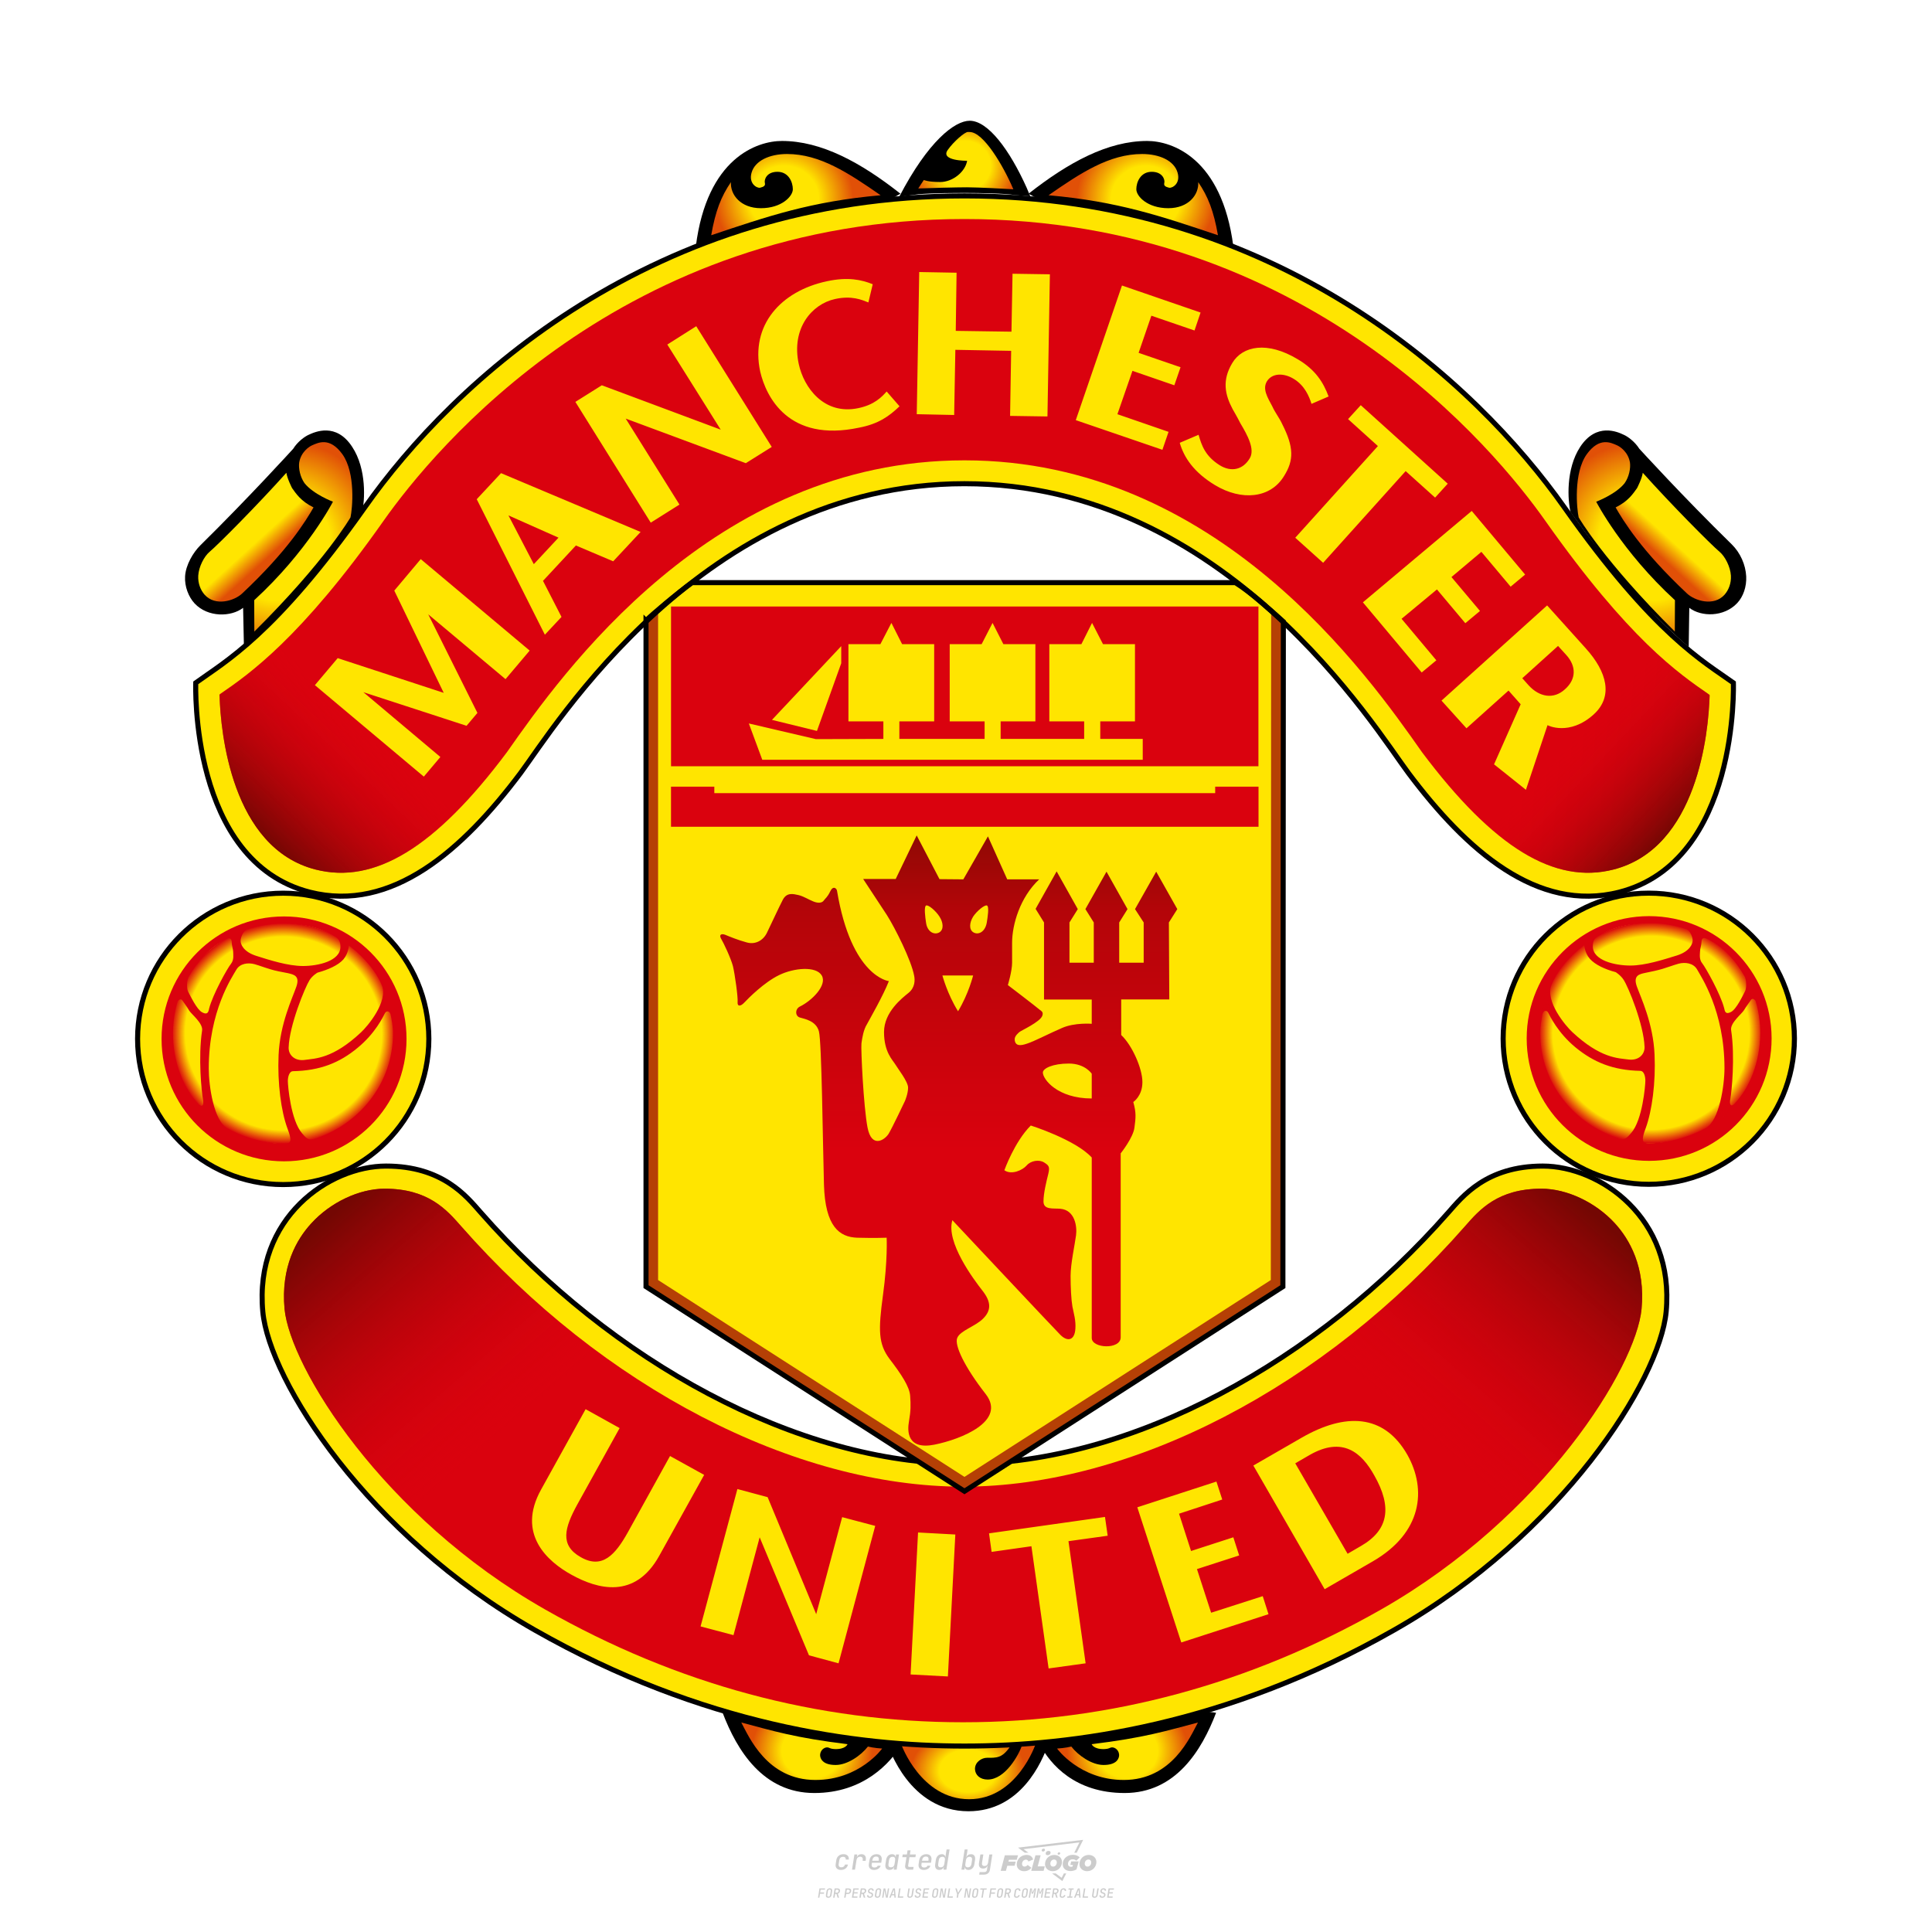 <?xml version="1.0" encoding="UTF-8"?>
<svg data-name="图层_1" xmlns="http://www.w3.org/2000/svg" xmlns:xlink="http://www.w3.org/1999/xlink" version="1.1" viewBox="0 0 800 800">
  <!-- Created by @FCLOGO 2024-12-16 GMT+8 17:12:03 . https://fclogo.top/ -->
<!-- FOR PERSONAL USE ONLY NOT FOR COMMERCIAL USE -->
  <defs>
    <radialGradient id="_未命名的渐变_15" data-name="未命名的渐变 15" cx="776.238" cy="-465.83" fx="776.238" fy="-465.83" r="27.791" gradientTransform="translate(-258.98 438.86) scale(.85 -.632)" gradientUnits="userSpaceOnUse">
      <stop offset="0" stop-color="#ffe500"/>
      <stop offset=".5" stop-color="#ffe500"/>
      <stop offset="1" stop-color="#e15007"/>
    </radialGradient>
    <radialGradient id="_未命名的渐变_151" data-name="未命名的渐变 15" cx="702.782" cy="-330.661" fx="702.782" fy="-330.661" r="29.163" gradientTransform="translate(-266.017 470.422) scale(.857 -.77)" xlink:href="#_未命名的渐变_15"/>
    <clipPath id="clippath">
      <path d="M267.502,256.993v275.775l131.861,84.726,131.851-84.726.196-275.353c-4.224-3.724-12.994-11.887-19.863-16.159h-224.975c-5.694,3.998-17.1,13.621-19.07,15.738Z" style="fill: none;"/>
    </clipPath>
    <linearGradient id="_未命名的渐变_3" data-name="未命名的渐变 3" x1="723.811" y1="179.909" x2="723.811" y2="48.732" gradientTransform="translate(-330.946 524.992) scale(1 -1)" gradientUnits="userSpaceOnUse">
      <stop offset="0" stop-color="#8f0904"/>
      <stop offset=".25" stop-color="#b40509"/>
      <stop offset="1" stop-color="#da020e"/>
    </linearGradient>
    <radialGradient id="_未命名的渐变_152" data-name="未命名的渐变 15" cx="701.35" cy="425.991" fx="701.35" fy="425.991" r="35.072" gradientTransform="translate(-246.959 412.433) scale(.815 -.775)" xlink:href="#_未命名的渐变_15"/>
    <radialGradient id="_未命名的渐变_153" data-name="未命名的渐变 15" cx="318.758" cy="376.82" fx="318.758" fy="376.82" r="20.317" gradientTransform="translate(401.418 1195.015) rotate(-60.273) scale(2.194 -1.93)" xlink:href="#_未命名的渐变_15"/>
    <linearGradient id="_未命名的渐变_14" data-name="未命名的渐变 14" x1="430.862" y1="305.887" x2="441.698" y2="293.976" gradientTransform="translate(-330.946 524.992) scale(1 -1)" gradientUnits="userSpaceOnUse">
      <stop offset="0" stop-color="#ffe500"/>
      <stop offset=".5" stop-color="#ffe500"/>
      <stop offset="1" stop-color="#e15007"/>
    </linearGradient>
    <linearGradient id="_未命名的渐变_10" data-name="未命名的渐变 10" x1="493.774" y1="44.016" x2="568.622" y2="-41.89" gradientTransform="translate(-330.946 524.992) scale(1 -1)" gradientUnits="userSpaceOnUse">
      <stop offset="0" stop-color="#740703"/>
      <stop offset="1" stop-color="#da020e" stop-opacity="0"/>
    </linearGradient>
    <linearGradient id="_未命名的渐变_101" data-name="未命名的渐变 10" x1="-6.31" y1="44.016" x2="68.537" y2="-41.89" gradientTransform="translate(628.412 524.992) rotate(-180)" xlink:href="#_未命名的渐变_10"/>
    <linearGradient id="_未命名的渐变_102" data-name="未命名的渐变 10" x1="1025.782" y1="183.181" x2="985.275" y2="221.296" xlink:href="#_未命名的渐变_10"/>
    <linearGradient id="_未命名的渐变_103" data-name="未命名的渐变 10" x1="521.25" y1="179.115" x2="478.36" y2="224.376" gradientTransform="translate(628.946 524.992) rotate(-180)" xlink:href="#_未命名的渐变_10"/>
    <radialGradient id="_未命名的渐变_154" data-name="未命名的渐变 15" cx="86.485" cy="425.991" fx="86.485" fy="425.991" r="35.072" gradientTransform="translate(544.96 412.433) rotate(-180) scale(.815 .775)" xlink:href="#_未命名的渐变_15"/>
    <radialGradient id="_未命名的渐变_155" data-name="未命名的渐变 15" cx="708.374" cy="458.079" fx="708.374" fy="458.079" r="19.692" gradientTransform="translate(-376.958 548.698) scale(1.096 -1.048)" xlink:href="#_未命名的渐变_15"/>
    <radialGradient id="_未命名的渐变_156" data-name="未命名的渐变 15" cx="205.567" cy="602.162" fx="205.567" fy="602.162" r="20.317" gradientTransform="translate(-103.418 1195.015) rotate(-119.727) scale(2.194 1.93)" xlink:href="#_未命名的渐变_15"/>
    <linearGradient id="_未命名的渐变_141" data-name="未命名的渐变 14" x1="-69.961" y1="305.887" x2="-59.125" y2="293.976" gradientTransform="translate(628.946 524.992) rotate(-180)" xlink:href="#_未命名的渐变_14"/>
    <radialGradient id="_未命名的渐变_157" data-name="未命名的渐变 15" cx="115.423" cy="-330.661" fx="115.423" fy="-330.661" r="29.163" gradientTransform="translate(565.767 470.422) rotate(-180) scale(.857 .77)" xlink:href="#_未命名的渐变_15"/>
    <radialGradient id="_未命名的渐变_17" data-name="未命名的渐变 17" cx="444.831" cy="103.197" fx="444.831" fy="103.197" r="44.679" gradientTransform="translate(-345.642 533.574) scale(1.041 -1.024)" gradientUnits="userSpaceOnUse">
      <stop offset="0" stop-color="#da030e" stop-opacity="0"/>
      <stop offset=".875" stop-color="#da020e" stop-opacity="0"/>
      <stop offset="1" stop-color="#da020e"/>
    </radialGradient>
    <radialGradient id="_未命名的渐变_171" data-name="未命名的渐变 17" cx="760.478" cy="103.324" fx="760.478" fy="103.324" r="44.679" gradientTransform="translate(-107.985 533.48) scale(1.041 -1.024)" xlink:href="#_未命名的渐变_17"/>
  </defs>
  <path d="M348.219,774.301c-.786,0-1.375-.217-1.768-.652-.393-.435-.528-1.03-.406-1.786l.252-1.648c.122-.755.45-1.35.984-1.785.534-.435,1.194-.652,1.98-.652.755,0,1.329.199,1.722.595.393.397.551.938.475,1.625h-1.236c.03-.359-.055-.637-.257-.836-.202-.198-.498-.297-.887-.297-.42,0-.763.117-1.03.349-.267.233-.435.563-.503.99l-.263,1.659c-.069.435-.006.769.189,1.002.195.233.502.349.921.349.389,0,.715-.099.979-.297.263-.198.436-.48.521-.847h1.236c-.137.687-.467,1.231-.99,1.631-.523.401-1.162.6-1.917.6ZM352.797,774.187l.996-6.294h1.19l-.195,1.19c.336-.87.973-1.304,1.911-1.304.671,0,1.169.208,1.493.624.324.416.429.986.315,1.71l-.069.423h-1.27l.057-.32c.069-.45.011-.795-.171-1.036-.183-.24-.477-.361-.881-.361-.405,0-.74.122-1.007.366-.267.245-.435.588-.503,1.03l-.63,3.971h-1.236ZM361.906,774.301c-.77,0-1.346-.223-1.728-.669s-.515-1.036-.401-1.768l.252-1.648c.084-.488.257-.915.521-1.282s.601-.651,1.013-.852c.412-.202.873-.304,1.385-.304.77,0,1.349.224,1.734.669.385.446.517,1.036.395,1.768l-.172,1.121h-3.845l-.092.526c-.153.954.217,1.431,1.11,1.431.717,0,1.175-.248,1.373-.744h1.225c-.168.534-.503.96-1.007,1.276-.504.317-1.091.475-1.763.475ZM361.231,770.216l-.046.286,2.655-.012.046-.286c.069-.466.013-.822-.166-1.07-.179-.248-.486-.372-.921-.372-.443,0-.795.126-1.059.378-.263.252-.433.611-.509,1.076ZM368.326,774.301c-.633,0-1.103-.212-1.408-.635s-.397-1.001-.274-1.734l.274-1.774c.115-.733.393-1.312.836-1.74.442-.427.98-.641,1.613-.641.465,0,.83.119,1.093.354.263.236.391.557.383.962h.023l.172-1.202h1.236l-.996,6.294h-1.225l.195-1.201h-.023c-.122.412-.351.734-.687.967s-.74.349-1.213.349ZM368.932,773.226c.389,0,.715-.119.978-.355.263-.236.429-.572.498-1.007l.252-1.648c.069-.427.01-.761-.177-1.002-.187-.24-.475-.36-.864-.36-.397,0-.725.118-.984.354-.26.236-.423.572-.492,1.007l-.252,1.648c-.069.443-.013.78.166,1.013.179.233.471.349.876.349ZM376.348,774.187c-.572,0-.994-.157-1.264-.469-.271-.312-.361-.751-.269-1.316l.538-3.387h-1.739l.171-1.122h1.74l.275-1.716h1.236l-.275,1.716h2.472l-.183,1.122h-2.461l-.538,3.387c-.076.442.099.664.526.664h1.717l-.172,1.121h-1.774ZM382.504,774.301c-.77,0-1.346-.223-1.728-.669s-.515-1.036-.401-1.768l.252-1.648c.084-.488.257-.915.521-1.282s.601-.651,1.013-.852c.412-.202.873-.304,1.385-.304.77,0,1.349.224,1.734.669.385.446.517,1.036.395,1.768l-.172,1.121h-3.845l-.092.526c-.153.954.217,1.431,1.11,1.431.717,0,1.175-.248,1.373-.744h1.225c-.168.534-.503.96-1.007,1.276-.504.317-1.091.475-1.763.475ZM381.829,770.216l-.046.286,2.655-.012.046-.286c.069-.466.013-.822-.166-1.07-.179-.248-.486-.372-.921-.372-.443,0-.795.126-1.059.378-.263.252-.433.611-.509,1.076ZM388.924,774.301c-.633,0-1.101-.212-1.402-.635-.301-.423-.395-1.001-.28-1.734l.274-1.774c.115-.733.393-1.312.836-1.74.442-.427.98-.641,1.613-.641.465,0,.83.119,1.093.354.263.236.391.557.383.962h.023l.206-1.465.298-1.796h1.236l-1.327,8.354h-1.225l.195-1.201h-.023c-.122.412-.351.734-.687.967s-.74.349-1.213.349ZM389.531,773.226c.389,0,.715-.119.978-.355.263-.236.429-.572.498-1.007l.252-1.648c.076-.427.019-.761-.172-1.002-.191-.24-.48-.36-.87-.36-.397,0-.725.118-.984.354-.26.236-.423.572-.492,1.007l-.252,1.648c-.076.443-.023.78.16,1.013s.477.349.881.349ZM401.017,774.301c-.473,0-.839-.116-1.099-.349-.26-.233-.385-.555-.378-.967h-.011l-.195,1.201h-1.224l1.327-8.354h1.236l-.286,1.796-.274,1.465h.046c.122-.412.353-.735.692-.967.34-.232.742-.349,1.208-.349.633,0,1.1.214,1.402.641.301.428.395,1.007.281,1.74l-.275,1.774c-.115.733-.395,1.31-.841,1.734-.446.423-.982.635-1.608.635ZM400.766,773.226c.397,0,.723-.116.979-.349.256-.233.422-.571.498-1.013l.252-1.648c.069-.435.011-.77-.171-1.007-.183-.236-.473-.354-.87-.354-.389,0-.715.12-.979.36s-.429.574-.498,1.002l-.252,1.648c-.069.435-.011.771.172,1.007.183.236.473.355.87.355ZM405.469,776.247l.172-1.064h1.934c.641,0,1.007-.302,1.099-.905l.103-.675.206-1.19h-.035c-.122.42-.347.744-.675.973-.328.229-.729.343-1.201.343-.626,0-1.093-.201-1.402-.601s-.41-.944-.303-1.631l.584-3.605h1.236l-.561,3.479c-.061.412,0,.732.183.961s.465.343.847.343c.389,0,.717-.122.984-.366.267-.244.431-.584.492-1.018l.538-3.399h1.236l-1.007,6.409c-.099.603-.37,1.078-.812,1.425-.443.347-1.0.521-1.671.521h-1.946ZM417.787,770.085h3.221l.537-1.855h-5.466l-1.708,6.442h2.147l.586-2.099h3.026l.439-1.708h-3.026l.244-.781ZM424.229,772.916c-.586,0-1.025-.39-1.025-1.123,0-.878.634-1.757,1.611-1.757.488,0,.878.244,1.025.781l1.952-.83c-.293-1.171-1.269-1.903-2.635-1.903-2.782,0-4.148,2.147-4.148,3.904s1.269,2.83,3.075,2.83c1.367,0,2.342-.586,2.977-1.415l-1.513-1.171c-.39.439-.83.683-1.318.683ZM430.915,768.231h-2.147l-1.757,6.442h5.124l.488-1.855h-2.928l1.22-4.587ZM439.748,771.013c0-1.659-1.318-2.928-3.221-2.928-2.196,0-3.807,1.806-3.807,3.807,0,1.659,1.318,2.928,3.221,2.928,2.196,0,3.807-1.806,3.807-3.807ZM434.917,771.696c0-.83.586-1.708,1.513-1.708.781,0,1.171.537,1.171,1.22,0,.83-.586,1.708-1.513,1.708-.781,0-1.171-.537-1.171-1.22ZM443.213,772.233h1.074l-.195.683c-.146.049-.342.098-.586.098-.683,0-1.269-.39-1.269-1.22,0-1.025.732-1.903,1.952-1.903.586,0,1.123.244,1.513.586l1.367-1.367c-.439-.537-1.513-1.074-2.733-1.074-2.587,0-4.295,1.757-4.295,3.855,0,2.05,1.611,2.879,3.221,2.879.927,0,1.855-.293,2.489-.683l.927-3.319h-3.123l-.342,1.464ZM450.777,768.084c-2.196,0-3.807,1.806-3.807,3.807,0,1.659,1.318,2.928,3.221,2.928,2.196,0,3.807-1.806,3.807-3.807,0-1.659-1.318-2.928-3.221-2.928ZM450.338,772.916c-.781,0-1.171-.537-1.171-1.22,0-.83.586-1.708,1.513-1.708.781,0,1.171.537,1.171,1.22,0,.83-.586,1.708-1.513,1.708ZM437.942,767.499c-.049.293.098.488.439.488s.537-.195.634-.488c.049-.244-.098-.488-.439-.488s-.586.244-.634.488ZM432.135,765.498c-.439,0-.732.244-.781.586s.098.586.537.586.732-.244.781-.586c.098-.342-.098-.586-.537-.586ZM433.013,767.303c-.098.537.146.878.83.878.634,0,1.074-.39,1.171-.878s-.146-.878-.83-.878c-.683,0-1.074.39-1.171.878ZM439.602,777.552l-2.44-1.806h-1.513l4.246,3.172,1.611-3.172h-.976l-.927,1.806ZM425.839,767.157l-2.001-1.464,23.132-2.782-2.147,4.246h1.025l2.684-5.319-26.988,3.221,2.782,2.099h1.513ZM338.719,785.785l.609-3.832h2.32l-.084.519h-1.764l-.184,1.145h1.627l-.084.525h-1.617l-.257,1.643h-.567ZM342.97,785.838c-.357,0-.623-.101-.798-.302-.175-.201-.234-.473-.178-.816l.268-1.701c.056-.343.203-.615.441-.816.238-.201.535-.302.892-.302s.623.1.798.299c.175.199.236.471.184.814l-.268,1.706c-.056.343-.204.615-.444.816-.24.201-.538.302-.895.302ZM343.049,785.334c.193,0,.348-.052.467-.158.119-.105.194-.257.226-.457l.268-1.701c.032-.199.005-.352-.079-.457-.084-.105-.222-.158-.415-.158s-.347.052-.465.158c-.117.105-.192.257-.223.457l-.268,1.701c-.032.2-.005.352.079.457s.22.158.409.158ZM344.996,785.785l.609-3.832h1.202c.238,0,.439.046.604.139.165.093.283.223.357.391s.091.366.052.593c-.038.259-.14.484-.304.675-.165.191-.366.321-.604.391l.535,1.643h-.619l-.478-1.575h-.541l-.247,1.575h-.567ZM345.888,783.707h.635c.189,0,.349-.056.48-.168.131-.112.211-.262.239-.451.032-.193,0-.345-.094-.459-.095-.114-.236-.171-.425-.171h-.635l-.2,1.249ZM349.545,785.785l.609-3.832h1.254c.371,0,.651.105.84.315.189.21.255.49.199.84-.038.234-.122.438-.249.611s-.29.307-.488.402c-.198.095-.419.142-.664.142h-.693l-.241,1.522h-.567ZM350.432,783.754h.693c.192,0,.357-.059.493-.176.136-.117.22-.274.252-.47s-.002-.352-.1-.47-.245-.176-.441-.176h-.688l-.21,1.291ZM352.747,785.785l.609-3.832h2.252l-.079.504h-1.695l-.173,1.087h1.512l-.079.499h-1.512l-.194,1.239h1.69l-.079.504h-2.252ZM355.843,785.785l.609-3.832h1.202c.238,0,.439.046.604.139.165.093.283.223.357.391s.091.366.052.593c-.038.259-.14.484-.304.675-.165.191-.366.321-.604.391l.535,1.643h-.619l-.478-1.575h-.541l-.247,1.575h-.567ZM356.736,783.707h.635c.189,0,.349-.056.48-.168.131-.112.211-.262.239-.451.032-.193,0-.345-.094-.459-.095-.114-.236-.171-.425-.171h-.635l-.2,1.249ZM360.132,785.838c-.385,0-.674-.095-.866-.286-.192-.191-.264-.451-.215-.779h.567c-.028.175.011.312.116.412.105.1.266.149.483.149.203,0,.37-.049.501-.147.131-.098.211-.233.239-.404.021-.15.001-.279-.06-.386-.061-.107-.158-.181-.291-.223l-.457-.136c-.266-.08-.462-.217-.588-.409-.126-.192-.17-.42-.131-.682.035-.21.112-.394.231-.551s.273-.28.462-.367.402-.131.64-.131c.35,0,.616.095.798.286.182.191.248.444.2.759h-.567c.028-.168-.003-.3-.092-.396-.089-.096-.23-.144-.422-.144-.189,0-.343.045-.462.134-.119.089-.189.214-.21.375-.025.151-.007.279.052.386s.158.181.294.223l.467.147c.262.081.456.217.58.409.124.193.165.422.123.688-.035.217-.116.406-.241.567-.126.161-.288.286-.485.375-.198.089-.419.134-.664.134ZM363.265,785.838c-.357,0-.623-.101-.798-.302-.175-.201-.234-.473-.178-.816l.268-1.701c.056-.343.203-.615.441-.816.238-.201.535-.302.892-.302s.623.1.798.299c.175.199.236.471.184.814l-.268,1.706c-.056.343-.204.615-.444.816-.24.201-.538.302-.895.302ZM363.344,785.334c.193,0,.348-.052.467-.158.119-.105.194-.257.226-.457l.268-1.701c.032-.199.005-.352-.079-.457-.084-.105-.222-.158-.415-.158s-.347.052-.465.158c-.117.105-.192.257-.223.457l-.268,1.701c-.032.2-.005.352.079.457s.22.158.409.158ZM365.275,785.785l.609-3.832h.709l.619,3.186c.007-.098.017-.217.029-.357.012-.14.027-.285.045-.435.018-.151.037-.289.058-.415l.315-1.979h.525l-.609,3.832h-.709l-.614-3.186c-.007.095-.017.209-.029.344s-.027.276-.045.423c-.018.147-.037.283-.058.409l-.315,2.01h-.53ZM368.225,785.785l1.585-3.832h.745l.373,3.832h-.562l-.073-.971h-1.087l-.388.971h-.593ZM369.385,784.342h.871l-.089-1.102c-.018-.196-.03-.365-.037-.509-.007-.143-.011-.243-.011-.299-.018.056-.052.156-.102.299s-.115.311-.192.504l-.441,1.107ZM371.721,785.785l.609-3.832h.567l-.525,3.312h1.674l-.079.52h-2.247ZM376.678,785.838c-.367,0-.634-.101-.8-.302-.166-.201-.221-.475-.165-.821l.436-2.761h.567l-.436,2.755c-.032.196-.008.35.071.462.079.112.214.168.407.168.193,0,.347-.056.465-.168.117-.112.192-.266.223-.462l.435-2.755h.567l-.436,2.761c-.056.35-.2.625-.433.824-.233.199-.533.299-.9.299ZM379.844,785.838c-.385,0-.674-.095-.866-.286-.192-.191-.264-.451-.215-.779h.567c-.028.175.011.312.116.412.105.1.266.149.483.149.203,0,.37-.049.501-.147.131-.098.211-.233.239-.404.021-.15.001-.279-.06-.386-.061-.107-.158-.181-.291-.223l-.457-.136c-.266-.08-.462-.217-.588-.409-.126-.192-.17-.42-.131-.682.035-.21.112-.394.231-.551s.273-.28.462-.367.402-.131.64-.131c.35,0,.616.095.798.286.182.191.248.444.2.759h-.567c.028-.168-.003-.3-.092-.396-.089-.096-.23-.144-.422-.144-.189,0-.343.045-.462.134-.119.089-.189.214-.21.375-.025.151-.007.279.052.386s.158.181.294.223l.467.147c.262.081.456.217.58.409.124.193.165.422.123.688-.035.217-.116.406-.241.567-.126.161-.288.286-.485.375-.198.089-.419.134-.664.134ZM381.906,785.785l.609-3.832h2.252l-.079.504h-1.695l-.173,1.087h1.512l-.079.499h-1.512l-.194,1.239h1.69l-.079.504h-2.252ZM386.943,785.838c-.357,0-.623-.101-.798-.302-.175-.201-.234-.473-.178-.816l.268-1.701c.056-.343.203-.615.441-.816.238-.201.535-.302.892-.302s.623.1.798.299c.175.199.236.471.184.814l-.268,1.706c-.056.343-.204.615-.444.816-.24.201-.538.302-.895.302ZM387.021,785.334c.193,0,.348-.052.467-.158.119-.105.194-.257.226-.457l.268-1.701c.032-.199.005-.352-.079-.457-.084-.105-.222-.158-.415-.158s-.347.052-.465.158c-.117.105-.192.257-.223.457l-.268,1.701c-.032.2-.005.352.079.457s.22.158.409.158ZM388.953,785.785l.609-3.832h.709l.619,3.186c.007-.098.017-.217.029-.357.012-.14.027-.285.045-.435.018-.151.037-.289.058-.415l.315-1.979h.525l-.609,3.832h-.709l-.614-3.186c-.007.095-.017.209-.029.344s-.027.276-.045.423c-.018.147-.037.283-.058.409l-.315,2.01h-.53ZM392.249,785.785l.609-3.832h.567l-.525,3.312h1.674l-.079.52h-2.247ZM396.117,785.785l.22-1.412-.751-2.42h.577l.446,1.449c.028.095.05.184.066.268.016.084.025.147.029.189.018-.042.046-.105.087-.189.04-.084.088-.173.144-.268l.898-1.449h.598l-1.528,2.42-.22,1.412h-.567ZM399.217,785.785l.609-3.832h.709l.619,3.186c.007-.098.017-.217.029-.357.012-.14.027-.285.044-.435.018-.151.037-.289.058-.415l.315-1.979h.525l-.609,3.832h-.709l-.614-3.186c-.007.095-.017.209-.029.344s-.027.276-.045.423c-.018.147-.037.283-.058.409l-.315,2.01h-.53ZM403.505,785.838c-.357,0-.623-.101-.798-.302-.175-.201-.234-.473-.178-.816l.268-1.701c.056-.343.203-.615.441-.816.238-.201.535-.302.892-.302.357,0,.623.1.798.299.175.199.236.471.184.814l-.268,1.706c-.056.343-.204.615-.444.816-.239.201-.538.302-.895.302ZM403.584,785.334c.193,0,.348-.052.467-.158.119-.105.194-.257.226-.457l.268-1.701c.032-.199.005-.352-.079-.457-.084-.105-.222-.158-.415-.158-.193,0-.347.052-.465.158-.117.105-.191.257-.223.457l-.268,1.701c-.032.2-.005.352.079.457.084.105.22.158.409.158ZM406.381,785.785l.525-3.312h-1.023l.084-.519h2.619l-.084.519h-1.029l-.525,3.312h-.567ZM409.518,785.785l.609-3.832h2.32l-.084.519h-1.764l-.184,1.145h1.627l-.084.525h-1.617l-.257,1.643h-.567ZM413.769,785.838c-.357,0-.623-.101-.798-.302-.175-.201-.234-.473-.178-.816l.268-1.701c.056-.343.203-.615.441-.816.238-.201.535-.302.892-.302.357,0,.623.1.798.299.175.199.236.471.184.814l-.268,1.706c-.056.343-.204.615-.444.816-.239.201-.538.302-.895.302ZM413.848,785.334c.193,0,.348-.052.467-.158.119-.105.194-.257.226-.457l.268-1.701c.032-.199.005-.352-.079-.457-.084-.105-.222-.158-.415-.158-.193,0-.347.052-.465.158-.117.105-.191.257-.223.457l-.268,1.701c-.032.2-.005.352.079.457.084.105.22.158.409.158ZM415.795,785.785l.609-3.832h1.202c.238,0,.439.046.604.139.164.093.283.223.357.391s.091.366.053.593c-.039.259-.14.484-.304.675-.165.191-.366.321-.604.391l.535,1.643h-.619l-.478-1.575h-.541l-.247,1.575h-.567ZM416.688,783.707h.635c.189,0,.349-.056.48-.168.131-.112.211-.262.239-.451.032-.193,0-.345-.095-.459-.094-.114-.236-.171-.425-.171h-.635l-.199,1.249ZM420.905,785.838c-.36,0-.631-.101-.811-.302-.18-.201-.242-.473-.186-.816l.268-1.701c.056-.346.206-.619.449-.819s.545-.299.906-.299c.357,0,.625.101.806.302.18.201.242.473.186.816h-.567c.031-.199.003-.352-.087-.457-.089-.105-.228-.158-.417-.158-.193,0-.351.052-.475.158-.124.105-.202.255-.234.451l-.268,1.706c-.032.2-.003.352.087.457.089.105.23.158.423.158s.35-.052.472-.158.199-.257.231-.457h.567c-.035.228-.115.425-.239.593s-.281.298-.47.388c-.189.091-.402.136-.64.136ZM424.034,785.838c-.357,0-.623-.101-.798-.302-.175-.201-.234-.473-.178-.816l.268-1.701c.056-.343.203-.615.441-.816.238-.201.535-.302.892-.302.357,0,.623.1.798.299.175.199.236.471.184.814l-.268,1.706c-.056.343-.204.615-.444.816-.239.201-.538.302-.895.302ZM424.112,785.334c.193,0,.348-.052.467-.158.119-.105.194-.257.226-.457l.268-1.701c.032-.199.005-.352-.079-.457-.084-.105-.222-.158-.415-.158-.193,0-.347.052-.465.158-.117.105-.191.257-.223.457l-.268,1.701c-.032.2-.005.352.079.457.084.105.22.158.409.158ZM425.965,785.785l.609-3.832h.687l.184,1.228c.021.119.037.23.047.333.011.103.019.183.026.239.018-.056.047-.136.089-.241.042-.105.091-.217.147-.336l.567-1.223h.709l-.609,3.832h-.535l.204-1.291c.025-.168.058-.352.1-.554.042-.201.087-.404.136-.609s.096-.4.142-.585c.045-.185.087-.348.126-.488l-.855,1.863h-.551l-.283-1.863c-.004.136-.011.295-.021.475s-.024.372-.039.575c-.016.203-.035.407-.058.611-.023.205-.048.396-.076.575l-.205,1.291h-.54ZM429.115,785.785l.609-3.832h.687l.184,1.228c.021.119.037.23.047.333.011.103.019.183.026.239.018-.056.047-.136.089-.241.042-.105.091-.217.147-.336l.567-1.223h.709l-.609,3.832h-.535l.204-1.291c.025-.168.058-.352.1-.554.042-.201.087-.404.136-.609s.096-.4.142-.585c.045-.185.087-.348.126-.488l-.855,1.863h-.551l-.283-1.863c-.004.136-.011.295-.021.475s-.024.372-.039.575c-.016.203-.035.407-.058.611-.023.205-.048.396-.076.575l-.205,1.291h-.54ZM432.411,785.785l.609-3.832h2.252l-.079.504h-1.696l-.173,1.087h1.512l-.079.499h-1.512l-.194,1.239h1.69l-.079.504h-2.252ZM435.507,785.785l.609-3.832h1.202c.238,0,.439.046.604.139.164.093.283.223.357.391s.091.366.053.593c-.039.259-.14.484-.304.675-.165.191-.366.321-.604.391l.535,1.643h-.619l-.478-1.575h-.541l-.247,1.575h-.567ZM436.4,783.707h.635c.189,0,.349-.056.48-.168.131-.112.211-.262.239-.451.032-.193,0-.345-.095-.459-.094-.114-.236-.171-.425-.171h-.635l-.199,1.249ZM439.801,785.838c-.36,0-.631-.101-.811-.302-.18-.201-.242-.473-.186-.816l.268-1.701c.056-.346.206-.619.449-.819s.545-.299.906-.299c.357,0,.625.101.806.302.18.201.242.473.186.816h-.567c.031-.199.003-.352-.087-.457-.089-.105-.228-.158-.417-.158-.193,0-.351.052-.475.158-.124.105-.202.255-.234.451l-.268,1.706c-.032.2-.003.352.087.457.089.105.23.158.423.158s.35-.052.472-.158.199-.257.231-.457h.567c-.035.228-.115.425-.239.593s-.281.298-.47.388c-.189.091-.402.136-.64.136ZM441.879,785.785l.079-.504h.777l.446-2.824h-.777l.084-.504h2.126l-.084.504h-.777l-.446,2.824h.777l-.079.504h-2.126ZM444.74,785.785l1.585-3.832h.745l.373,3.832h-.562l-.073-.971h-1.087l-.388.971h-.593ZM445.9,784.342h.871l-.089-1.102c-.017-.196-.03-.365-.037-.509-.007-.143-.01-.243-.01-.299-.018.056-.052.156-.102.299s-.115.311-.192.504l-.441,1.107ZM448.235,785.785l.609-3.832h.567l-.525,3.312h1.674l-.079.52h-2.247ZM453.193,785.838c-.368,0-.634-.101-.8-.302-.166-.201-.221-.475-.165-.821l.436-2.761h.567l-.436,2.755c-.032.196-.008.35.071.462.079.112.214.168.407.168s.347-.056.465-.168c.117-.112.192-.266.223-.462l.436-2.755h.567l-.436,2.761c-.056.35-.2.625-.433.824-.233.199-.533.299-.9.299ZM456.358,785.838c-.385,0-.674-.095-.866-.286-.193-.191-.264-.451-.215-.779h.567c-.028.175.011.312.115.412.105.1.266.149.483.149.203,0,.37-.049.501-.147s.211-.233.239-.404c.021-.15.001-.279-.06-.386s-.158-.181-.291-.223l-.457-.136c-.266-.08-.462-.217-.588-.409-.126-.192-.17-.42-.131-.682.035-.21.112-.394.231-.551s.273-.28.462-.367c.189-.087.402-.131.64-.131.35,0,.616.095.798.286.182.191.248.444.199.759h-.567c.028-.168-.003-.3-.092-.396-.089-.096-.23-.144-.423-.144-.189,0-.343.045-.462.134-.119.089-.189.214-.21.375-.025.151-.007.279.052.386s.158.181.294.223l.467.147c.262.081.456.217.58.409.124.193.165.422.124.688-.035.217-.116.406-.241.567-.126.161-.288.286-.485.375-.198.089-.419.134-.664.134ZM458.421,785.785l.609-3.832h2.252l-.079.504h-1.696l-.173,1.087h1.512l-.079.499h-1.512l-.194,1.239h1.69l-.079.504h-2.252Z" style="fill: #ccc;"/>
  <g id="layer1">
    <path id="path22" d="M434.249,721.65c-2.793,8.212-11.691,28.35-33.23,28.35-24.498,0-32.995-26.508-33.406-27.625l-.725-2.509s21.098,1.754,32.72,1.754c11.593,0,31.456-1.147,34.67-1.754l-.029,1.784h0Z"/>
    <path id="path26" d="M498.533,708.582l5.027.637c-5.997,15.669-16.767,33.23-37.875,33.23-20.589,0-30.741-11.916-34.994-19.883l-3.596-2.195s35.464-1.147,71.438-11.789"/>
    <path id="path30" d="M304.25,708.582l-5.027.637c5.968,15.669,16.786,33.23,37.963,33.23,20.471,0,31.505-12.543,36.052-19.883l2.44-2.195s-35.405-1.147-71.428-11.789"/>
    <path id="path34" d="M418.207,723.322c-3.342,4.782-5.586,4.537-9.535,4.537-2.048,0-4.988,1.646-4.958,4.684.088,2.391,2.038,4.331,5.243,4.331,7.291,0,12.867-10.103,14.346-14.405,0,0,4.272-.176,5.517-.304,0,0-7.644,22.852-27.536,22.852-19.922,0-28.046-22.578-28.046-22.578,0,0,16.796,1.019,26.37,1.019,9.603,0,15.718-.088,18.599-.137" style="fill: url(#_未命名的渐变_15);"/>
    <path id="path890" d="M306.955,713.25c12.945,3.43,22.196,6.33,43.999,8.976,0,0-.696,2.205-5.439,2.028-1.813-.118-2.058-.568-2.685-.676-1.401-.255-3.43,1.166-3.224,3.528.216,1.666,1.607,3.734,6.448,3.734s10.476-3.939,13.327-7.624c0,0,2.891.676,5.899.823,0,0-9.319,13.014-27.625,13.014-20.099,0-27.585-18.041-30.701-23.803" style="fill: url(#_未命名的渐变_151);"/>
    <path id="path1322" d="M399.363,606.143c69.419,0,146.325-42.608,200.319-104.031,5.88-6.644,15.728-19.266,39.178-19.266,23.489,0,54.71,21.412,51.055,60.374-2.724,28.379-43.284,92.408-112.732,131.792-69.429,39.541-133.389,47.998-177.82,47.998-44.47,0-108.372-8.457-177.84-47.998-69.439-39.384-109.989-103.413-112.693-131.792-3.655-38.962,27.576-60.374,51.016-60.374,23.509,0,33.396,12.622,39.256,19.266,53.916,61.423,130.861,104.031,200.261,104.031h0Z" style="fill: #ffe500; stroke: #000; stroke-miterlimit: 3.863; stroke-width: 2.098px;"/>
    <path id="path1326" d="M398.775,615.589c-69.85,0-149.333-41.216-207.875-107.891-5.958-6.771-13.543-15.483-31.593-15.483-10.544,0-22.499,5.644-30.427,14.376-5.968,6.487-12.661,17.923-11.054,35.454,2.322,23.95,40.276,85.931,107.921,124.423,54.524,31.015,112.742,46.684,173.028,46.684,60.345,0,118.563-15.669,173.087-46.684,67.626-38.492,105.638-100.473,107.872-124.423,1.676-17.531-5.066-28.967-10.956-35.454-7.967-8.731-19.952-14.376-30.447-14.376-18.129,0-25.704,8.712-31.608,15.483-58.507,66.675-138.088,107.891-207.948,107.891h0Z" style="fill: #da020e;"/>
    <path id="path6226" d="M699.254,267.881l.245-16.189c4.988,3.812,14.366,3.871,19.854-1.98,2.499-2.666,3.92-6.791,3.714-11.034-.235-4.792-2.411-9.77-5.987-13.278-20.265-19.805-38.267-39.58-38.267-39.58-1.862-2.94-4.772-5.066-6.458-5.792-2.479-1.186-11.299-5.213-18.021,4.998-6.066,9.251-5.164,22.294-3.998,27.056l19.001,25.9c6.507,8.251,24.841,25.802,29.918,29.898"/>
    <path id="path6234" d="M293.118,100.006c23.92-8.036,45.793-14.68,75.269-17.286l4.468-2.509c-16.453-12.984-32.799-21.843-49.075-21.843-10.221,0-31.015,6.948-35.65,43.637l4.988-1.999h0Z"/>
    <path id="path6238" d="M505.657,100.006c-23.93-8.036-45.783-14.68-75.23-17.286l-4.527-2.509c16.522-12.984,32.828-21.843,49.124-21.843,10.231,0,30.937,6.948,35.67,43.637l-5.037-1.999Z"/>
    <path id="path6246" d="M372.336,81.505c12.034-23.136,23.038-31.505,29.192-31.505,7.604,0,16.561,12.092,23.597,27.742l1.48,3.547-6.183-.48c-4.057-.764-15.61-.911-20.02-.911-4.527,0-14.288,0-20.167.549l-7.898,1.058h0Z"/>
    <path id="path6270" d="M277.449,602.904l-17.423,31.495c-5.262,9.466-10.681,15.473-19.569,10.378-8.751-4.949-6.722-12.122-1.352-21.902l17.472-31.535-14.091-7.82-18.462,33.328c-10.162,18.345,2.626,29.722,12.641,35.239,10.691,5.919,26.253,10.319,36.326-7.889l18.589-33.475-14.131-7.82h0ZM501.502,667.792l-5.87-18.07,17.482-5.644-2.42-7.516-17.502,5.674-4.978-15.444,17.894-5.87-2.411-7.438-32.759,10.652,18.207,55.974,36.111-11.71-2.381-7.467-21.372,6.86ZM538.926,595.355l-19.942,11.495,29.526,51.202,19.863-11.485c20.53-11.838,22.48-29.771,14.395-44.156-9.731-17.071-25.792-17.463-43.843-7.056M569.059,610.936c7.477,13.102,5.958,22.656-5.556,29.251l-5.488,3.195-21.676-37.453,5.899-3.42c13.827-7.947,21.676-.872,26.821,8.428M409.535,634.927l1.068,7.673,16.483-2.332,7.124,50.604,15.326-2.126-7.105-50.575,16.238-2.254-1.117-7.781-48.017,6.791h0ZM395.58,635.407l-15.434-.843-3.087,58.796,15.444.823,3.077-58.777ZM348.72,628.219l-10.75,40.178-20.118-48.458-12.514-3.361-15.248,56.886,13.631,3.616,10.838-40.511,20.422,48.87,12.239,3.302,15.189-56.905-13.69-3.616h0Z" style="fill: #ffe500;"/>
    <path id="path7502" d="M267.502,256.993v275.775l131.861,84.726,131.851-84.726.196-275.353c-4.224-3.724-12.994-11.887-19.863-16.159h-224.975c-5.694,3.998-17.1,13.621-19.07,15.738Z" style="fill: #ffe500;"/>
    <g style="clip-path: url(#clippath);">
      <g id="path41110">
        <polyline points="267.502 144.978 267.502 256.993 267.502 532.768 399.363 617.493 531.214 532.768 531.41 145.399" style="fill: none; stroke: #b54005; stroke-miterlimit: 3.863; stroke-width: 10px;"/>
      </g>
    </g>
    <path id="path7506" d="M452.064,454.856v-10.25s-2.724-4.214-9.476-4.214c-6.732,0-10.76,2.029-10.76,3.724,0,2.773,6.027,10.74,20.236,10.74M398.893,364.123l10.191-17.796,7.987,17.796h13.229c-7.957,7.467-11.211,18.766-11.211,26.302v8.212c0,3.489-1.754,9.26-1.754,9.26,0,0,11.485,8.751,13.249,10.27.735.578,1.538.931,1.009,2.45-.911,2.558-8.712,6.076-9.505,6.742-1.764,1.568-2.224,2.509-1.764,4.057.558,1.49,2.019,1.764,5.008.706,3.018-.97,9.27-4.253,14.513-6.497,5.223-2.273,12.22-1.695,12.22-1.695v-10.044h-19.756v-31.917l-3.489-5.625,8.712-15.522,8.761,15.62-3.449,5.527v16.669h10.064v-16.669l-3.469-5.527,8.741-15.503,8.702,15.503-3.44,5.527v16.669h10.133v-16.669l-3.587-5.527,8.771-15.503,8.741,15.503-3.489,5.527.167,31.868h-19.912v14.738c4.518,4.243,8.78,13.847,8.78,19.501,0,5.792-3.773,8.241-3.773,8.241,1.264,4.547,1.019,6.438.48,10.554-.48,4.184-5.703,10.711-5.703,10.711v76.171c0,5.174-11.985,4.665-11.985.245v-74.701c-6.781-7.418-25.243-13.249-25.243-13.249-6.771,6.771-10.936,18.531-10.936,18.531,2.94,2.058,7.516,0,9.241-1.999,1.695-1.999,5.174-2.518,7.183-1.254,1.97,1.254,2.46,1.734,1.784,4.674-.774,3.097-2.009,8.045-2.009,11.505,0,3.547,3.988,2.754,6.967,3.018,6.017.529,7.007,7.252,6.507,11.005-.49,3.773-2.254,11.779-2.254,16.757,0,4.929.265,9.907.754,12.729.519,2.724,1.499,5.733,1.225,9.251-.304,4.733-3.214,5.488-6.232,2.45-2.979-2.989-44.695-47.459-44.695-47.459-2.773,9.045,8.771,24.469,12.494,29.232,3.753,4.763,3.508,8.261.225,11.524-3.214,3.224-9.476,4.949-10.701,7.987-1.274,2.94,2.989,11.995,11.759,23.225,8.741,11.211-10.035,18.736-21.235,20.98-11.279,2.215-11.279-5.527-10.495-9.77.745-4.204.745-6.762.47-10.456-.245-3.763-3.694-8.976-8.486-15.219-4.733-6.272-4.733-11.975-2.764-26.507,1.989-14.493,1.519-23.744,1.519-23.744,0,0-4.998.206-12.249,0-7.212-.274-13.2-4.459-13.709-21.96-.5-17.453-.911-59.13-2.097-63.5-1.156-4.322-5.831-5.115-7.8-5.694-2.048-.509-2.146-3.459-.167-4.518,5.213-2.538,11.465-8.937,9.153-12.916-2.342-3.988-11.524-3.165-17.668-.157-6.164,2.979-12.661,9.525-14.337,11.309-1.617,1.764-3.018,1.764-2.842-.137.206-2.038-1.137-11.573-1.931-14.876-.882-3.332-3.861-9.633-4.87-11.299-.99-1.676,0-2.322,1.685-1.676,1.617.666,5.321,2.205,8.8,3.126,3.508,1.058,6.85-.666,8.447-3.939,1.666-3.381,4.919-10.505,6.585-13.69,1.637-3.146,4.282-2.44,6.458-1.96,2.156.509,4.155,1.842,6.144,2.636,1.98.823,3.636.666,4.341-.343.676-.96,1.499-1.323,2.695-3.812,1.166-2.489,2.616-1.303,2.803-.314,5.958,35.827,21.48,37.473,21.48,37.473-2.332,5.968-7.8,15.483-9.094,17.884-1.401,2.244-1.921,5.439-2.264,7.918-.265,2.47.862,26.135,2.518,34.807,1.685,8.682,6.987,5.301,8.712,2.646,1.597-2.646,6.801-13.66,6.801-13.66,0,0,1.284-2.999,1.284-5.488,0-2.509-4.312-7.947-5.301-9.643-1.029-1.725-4.665-5.027-4.665-13.366,0-8.31,7.487-14.072,10.182-16.257,2.666-2.185,2.666-5.213,2.303-7.036-1.166-6.428-7.996-19.952-11.279-25.136-3.361-5.164-9.848-14.973-9.848-14.973h13.484l8.682-18.031,9.447,18.109,9.868.088h0ZM396.707,418.745c4.4-7.271,6.242-14.826,6.242-14.826h-12.72s2.038,7.732,6.477,14.826M383.459,382.085c.509,3.724,3.283,5.145,5.39,4.057,2.097-1.156,1.734-4.175.176-6.585-1.49-2.362-4.586-4.998-5.537-4.606-.97.402-.363,4.939-.029,7.134M408.673,374.951c-.911-.392-4.175,2.244-5.723,4.606-1.49,2.411-1.872,5.429.245,6.585,2.068,1.088,4.733-.363,5.399-4.057.363-2.195,1.078-6.732.078-7.134" style="fill: url(#_未命名的渐变_3);"/>
    <path id="path7932" d="M277.847,325.743v16.601h243.278v-16.601h-17.941v2.68h-207.397v-2.68h-17.941Z" style="fill: #da020e;"/>
    <path id="path8358" d="M277.86,251.143h243.231v66.146h-243.231v-66.146Z" style="fill: #da020e;"/>
    <path id="path8790" d="M319.655,298.085l18.629,4.576,10.054-28.017v-7.095l-28.683,30.535ZM473.182,314.6v-8.629h-17.58v-7.252h14.366v-31.985h-13.239l-4.527-8.8-4.42,8.8h-13.278v31.985h14.425v7.252h-34.582v-7.252h14.386v-31.985h-13.259l-4.478-8.8-4.527,8.8h-13.219v31.985h14.454v7.252h-35.297v-7.252h14.415v-31.985h-13.278l-4.439-8.8-4.557,8.8h-13.229v31.985h14.464v7.252l-27.928.088-27.781-6.487,5.566,15.028h157.545Z" style="fill: #ffe500;"/>
    <path id="path8794" d="M294.5,97.4c23.479-7.859,41.226-13.984,70.144-16.551-13.327-9.251-25.155-17.08-38.757-17.08-7.154,0-13.268,2.734-14.68,7.732-1.313,4.547,2.273,6.526,3.547,6.223,1.333-.343,2.283-.735,1.96-1.97-.343-1.303.666-4.615,5.213-4.615,4.625,0,6.37,4.282,6.37,7.222s-4.665,7.849-13.239,7.849c-8.408,0-12.72-5.605-12.396-10.789-4.057,5.939-6.419,11.945-8.163,21.98" style="fill: url(#_未命名的渐变_152);"/>
    <path id="path10086" d="M130.889,237.979l19.07-25.9c1.097-4.763,1.97-17.796-4.125-27.046-6.664-10.221-15.444-6.183-18.021-4.998-1.627.725-4.586,2.842-6.409,5.792,0,0-18.335,20.187-38.512,40.05-2.852,2.832-5.987,8.006-6.252,12.798-.245,4.253,1.47,8.525,3.939,11.191,5.517,5.88,15.16,5.644,20.089,1.823l.343,16.189c5.076-4.086,23.381-21.647,29.878-29.898"/>
    <path id="path10094" d="M399.363,200.288c108.577,0,170.353,101.914,183.837,119.808,23.95,31.966,53.27,57.914,87.244,49.34,49.908-12.769,47.312-86.695,47.312-86.695-12.043-8.672-32.563-19.589-69.978-72.623-36.64-51.986-119.553-128.999-248.415-128.999s-211.785,77.013-248.337,128.999c-37.453,53.034-58.042,63.951-69.968,72.623,0,0-2.695,73.927,47.253,86.695,33.955,8.575,63.255-17.374,87.244-49.34,13.435-17.894,75.25-119.808,183.807-119.808h0Z" style="fill: #ffe500; stroke: #000; stroke-miterlimit: 3.863; stroke-width: 2.098px;"/>
    <path id="path10098" d="M399.363,190.612c104.677,0,166.933,88.792,189.447,120.832,29.795,39.771,55.019,54.784,79.253,48.62,35.023-8.918,39.374-57.121,39.844-71.712v-.578l-.392-.304c-12.347-8.555-33.004-22.735-67.616-71.8-20.647-29.3-99.033-124.972-240.536-124.972s-219.909,95.672-240.546,124.972c-34.327,48.752-55.915,63.618-67.479,71.555l-.49.402.059.509c.47,14.621,4.831,63.079,39.766,71.928,24.263,6.164,49.536-8.849,79.253-48.62,22.494-32.039,84.809-120.832,189.437-120.832" style="fill: #da020e;"/>
    <path id="path14986" d="M342.497,116.437c-19.207,4.067-31.858,18.227-27.713,37.424,2.411,10.368,11.661,29.447,40.922,23.225,8.124-1.548,12.514-4.782,16.767-8.849l-5.331-6.125c-2.009,2.234-5.008,5.488-11.74,6.889-14.16,2.989-22.578-8.467-24.675-18.354-3.116-14.65,5.419-24.744,15.062-26.831,6.889-1.519,11.064.353,13.709,1.382h.088l1.793-7.506c-4.645-1.862-10.221-3.097-18.883-1.254M503.129,200.892c10.985,6.615,22.97,5.488,28.575-3.792,4.077-6.487,4.116-11.877-.784-21.529-1.264-2.734-2.92-4.694-4.028-7.183-2.166-4.037-4.165-7.34-2.303-10.466,2.058-3.391,6.82-3.665,11.132-1.029,4.518,2.734,6.389,7.252,7.34,10.338l7.085-3.057c-2.175-5.821-5.399-11.044-12.769-15.405-12.592-7.585-22.833-5.586-27.095,1.519-4.322,7.144-3.097,13.092.157,19.187,0,0,2.019,3.459,3.185,5.821,2.852,4.763,6.174,10.77,3.841,14.523-2.822,4.733-7.683,5.762-12.416,2.822-6.066-3.822-7.487-8.271-8.751-12.612l-7.791,3.332c1.715,5.978,5.742,12.171,14.621,17.531M419.265,113.347l-.441,23.989-23.068-.333.343-24.077-15.463-.284-1.029,58.865,15.493.333.49-26.988,23.107.421-.441,26.939,15.473.235,1.009-58.865-15.473-.235h-0ZM640.8,300.268c.108.147,9.074,4.576,19.04-4.37,8.33-7.487,5.537-17.747-3.165-27.38l-16.042-17.825-43.735,39.413,10.338,11.465,17.414-15.62,5.027,5.674-11.024,24.871,13.2,10.544,8.947-26.772h0ZM648.61,271.272c4.096,4.547,4.165,9.946-.598,14.141-4.635,4.272-10.554,3.293-15.052-1.646l-2.616-2.93,14.807-13.376,3.459,3.812h-0ZM580.357,256.233l14.65-12.161,11.749,13.984,6.076-5.066-11.818-14.043,12.396-10.436,12.102,14.415,6.007-5.008-22.108-26.351-45.067,37.845,24.342,29.055,6.076-5.047-14.405-17.188h-0ZM563.463,167.779l-5.253,5.762,12.347,11.162-34.219,37.963,11.544,10.378,34.17-37.973,12.191,10.975,5.233-5.762-36.013-32.505ZM462.696,171.511l6.232-17.953,17.335,5.978,2.577-7.467-17.365-5.968,5.282-15.375,17.864,6.125,2.509-7.428-32.544-11.201-19.128,55.749,35.866,12.279,2.548-7.428-21.177-7.31h-0ZM276.321,142.67l22.107,35.239-49.222-18.374-10.956,6.879,31.211,50.006,11.887-7.487-22.254-35.601,49.732,18.462,10.74-6.732-31.27-49.977-11.975,7.585h0ZM207.47,195.919l-10.064,10.799,28.212,56.102,6.889-7.369-7.663-14.925,13.621-14.65,15.444,6.546,11.348-12.151-57.787-24.352h0ZM231.263,222.632l-10.221,10.975-10.505-20.187,20.726,9.211ZM174.221,231.519l-10.956,13.043,20.471,42.333-43.901-14.376-9.447,11.191,45.107,37.875,6.85-8.133-31.878-26.831,42.725,13.915,4.498-5.331-20.373-40.824,32.015,26.841,9.995-11.828-45.107-37.875h-0Z" style="fill: #ffe500;"/>
    <path id="path15846" d="M105.312,261.515l-.049-12.984c22.157-20.344,32.603-40.785,32.603-40.785,0,0-8.143-3.067-11.789-7.702-1.803-2.577-2.499-6.095-2.195-8.457.706-4.429,4.155-6.673,5.331-7.183,2.548-1.097,7.281-3.587,12.553,3.665,5.615,7.849,4.135,22.744,3.361,26.174,0,0-10.329,17.982-39.815,47.272" style="fill: url(#_未命名的渐变_153);"/>
    <path id="path16274" d="M129.83,210.114c-2.989,5.213-10.525,17.796-29.584,35.66-3.165,2.969-11.063,5.488-15.542.461-1.676-1.95-2.783-4.684-2.616-7.859.216-3.675,2.421-7.947,4.635-9.829,3.841-3.244,20.216-19.775,31.858-32.779.323,2.372,2.362,6.34,2.362,6.34,1.607,2.215,3.567,5.399,8.888,8.006" style="fill: url(#_未命名的渐变_14);"/>
    <path id="path39821" d="M398.775,615.589c-69.85,0-149.333-41.216-207.875-107.891-5.958-6.771-13.543-15.483-31.593-15.483-10.544,0-22.499,5.644-30.427,14.376-5.968,6.487-12.661,17.923-11.054,35.454,2.322,23.95,40.276,85.931,107.921,124.423,54.524,31.015,112.742,46.684,173.028,46.684" style="fill: url(#_未命名的渐变_10);"/>
    <path id="path39847" d="M398.775,615.589c69.85,0,149.333-41.216,207.875-107.891,5.958-6.771,13.543-15.483,31.593-15.483,10.544,0,22.5,5.644,30.427,14.376,5.968,6.487,12.661,17.923,11.054,35.454-2.322,23.95-40.276,85.931-107.921,124.423-54.524,31.015-112.742,46.684-173.028,46.684" style="fill: url(#_未命名的渐变_101);"/>
    <path id="path39878" d="M588.81,311.443c29.795,39.771,55.019,54.784,79.253,48.62,35.023-8.918,39.374-57.121,39.844-71.712v-.578l-.392-.304c-12.347-8.555-33.004-22.735-67.616-71.8" style="fill: url(#_未命名的渐变_102);"/>
    <path id="path39888" d="M210.013,311.443c-29.795,39.771-55.019,54.784-79.253,48.62-35.023-8.918-39.374-57.121-39.844-71.712v-.578l.392-.304c12.347-8.555,33.004-22.735,67.616-71.8" style="fill: url(#_未命名的渐变_103);"/>
    <path id="path41035" d="M504.324,97.4c-23.479-7.859-41.226-13.984-70.144-16.551,13.327-9.251,25.155-17.08,38.757-17.08,7.154,0,13.268,2.734,14.68,7.732,1.313,4.547-2.273,6.526-3.547,6.223-1.333-.343-2.283-.735-1.96-1.97.343-1.303-.666-4.615-5.213-4.615-4.625,0-6.37,4.282-6.37,7.222s4.665,7.849,13.239,7.849c8.408,0,12.72-5.605,12.396-10.789,4.057,5.939,6.419,11.945,8.163,21.98" style="fill: url(#_未命名的渐变_154);"/>
    <path id="path9646-8" d="M400.464,66.58c-.735,4.488-5.899,8.79-11.122,8.79h0c-5.233,0-6.801-.843-6.801-.843h0c-.794,1.235-1.49,2.185-2.313,3.518h0c4.743-.186,15.748-.49,20.157-.49h0c4.4,0,16.6.637,19.226.823h0c-4.243-9.946-12.426-23.715-18.08-23.715h0c-.196,0-.441-.019-.745-.019h0c-1.323,0-5.905,3.973-8.36,7.462-3.225,4.583,8.037,4.473,8.037,4.473Z" style="fill: url(#_未命名的渐变_155);"/>
    <path id="path41092" d="M693.511,261.515l.049-12.984c-22.157-20.344-32.603-40.785-32.603-40.785,0,0,8.143-3.067,11.789-7.702,1.803-2.577,2.499-6.095,2.195-8.457-.706-4.429-4.155-6.673-5.331-7.183-2.548-1.097-7.281-3.587-12.553,3.665-5.615,7.849-4.135,22.744-3.361,26.174,0,0,10.329,17.982,39.815,47.272" style="fill: url(#_未命名的渐变_156);"/>
    <path id="path41094" d="M668.993,210.114c2.989,5.213,10.525,17.796,29.584,35.66,3.165,2.969,11.064,5.488,15.542.461,1.676-1.95,2.783-4.684,2.616-7.859-.216-3.675-2.42-7.947-4.635-9.829-3.841-3.244-20.216-19.775-31.858-32.779-.323,2.372-2.362,6.34-2.362,6.34-1.607,2.215-3.567,5.399-8.888,8.006" style="fill: url(#_未命名的渐变_141);"/>
    <path id="path41140" d="M267.502,256.993v275.775l131.861,84.726,131.851-84.726.196-275.353c-4.224-3.724-12.994-11.887-19.863-16.159h-224.975c-5.694,3.998-17.1,13.621-19.07,15.738Z" style="fill: none; stroke: #000; stroke-miterlimit: 3.863; stroke-width: 2.098px;"/>
    <path id="path41152" d="M496.037,713.25c-12.945,3.43-22.196,6.33-43.999,8.976,0,0,.696,2.205,5.439,2.028,1.813-.118,2.058-.568,2.685-.676,1.401-.255,3.43,1.166,3.224,3.528-.216,1.666-1.607,3.734-6.448,3.734s-10.476-3.939-13.327-7.624c0,0-2.891.676-5.899.823,0,0,9.319,13.014,27.625,13.014,20.099,0,27.585-18.041,30.702-23.803" style="fill: url(#_未命名的渐变_157);"/>
    <path id="path6214" d="M56.972,430.176c0-33.269,26.997-60.325,60.306-60.325s60.296,27.056,60.296,60.325c0,33.328-26.978,60.325-60.296,60.325s-60.306-26.997-60.306-60.325Z" style="fill: #ffe500; stroke: #000; stroke-miterlimit: 3.863; stroke-width: 2.098px;"/>
    <path id="path39854" d="M70.777,427.933c0-25.224,20.817-45.737,46.499-45.737s46.492,20.513,46.492,45.737c0,25.268-20.802,45.737-46.492,45.737s-46.499-20.469-46.499-45.737Z" style="fill: url(#_未命名的渐变_17);"/>
    <path id="path17130" d="M130.085,471.636c-2.646.843-3.792-1.009-4.998-2.342-4.694-5.399-5.899-19.775-5.899-21.676,0-1.911.706-4.008,2.048-4.057,11.318-.216,19.403-3.498,26.821-9.662,7.408-6.056,10.623-13.004,11.279-14.239.647-1.372,2.185-1.127,2.47.774.314,1.587.911,4.439.911,7.526,0,20.716-13.964,37.639-32.632,43.676M118.14,473.508c-.323,0-.686.039-.99.039-8.339,0-17.521-3.185-22.96-6.281-5.635-3.067-7.751-17.531-7.751-24.841,0-23.803,9.76-37.973,11.348-40.756,1.548-2.822,5.037-3.116,7.595-2.43,2.646.764,3.587,1.225,6.634,2.127,1.587.519,4.811,1.176,7.232,1.607,2.421.578,5.027,1.088,3.459,5.605-1.548,4.527-6.82,15.405-7.35,28.301-.509,11.671,1.039,23.264,3.675,30.388,1.734,4.606,1.734,6.33-.892,6.242M83.685,419.17c-2.224-1.176-4.9-6.918-5.801-8.594-.608-1.205-.608-4.655.265-6.125,3.724-6.517,9.006-12.553,15.806-15.699.833-.363,1.999-.431,1.999,1.568,0,1.068.578,2.734.598,3.792,0,1.068.451,3.253-.901,4.978-1.421,1.734-7.506,12.524-9.065,18.57-.255,1.352-.666,2.773-2.901,1.509M82.431,457.368c-6.311-6.232-10.809-17.521-10.809-29.408,0-4.615.686-9.035,1.911-13.229,0,0,1.127-1.881,2.107-.284.754,1.176,1.793,2.362,2.636,3.929.941,1.568,5.821,5.282,5.409,8.31-1.705,11.122-.176,25.9.353,28.389.47,2.46-.206,3.508-1.607,2.293M102.353,384.872c4.674-1.548,9.662-2.421,14.797-2.421,7.81,0,15.395,1.421,21.725,5.458,1.627,1.058,2.087,2.293,2.087,4.126,0,5.968-9.329,7.967-15.503,7.967-6.213,0-13.856-2.46-19.266-4.175-5.39-1.685-6.566-4.802-6.566-6.223,0-1.362,1.048-4.184,2.724-4.733M144.471,391.507c.833.676,3.038,2.46,3.038,2.46,4.351,3.969,8.28,8.496,10.564,13.925,2.852,6.84-5.997,17.198-8.594,19.589-11.72,11.005-19.06,10.799-23.215,11.397-4.155.608-6.85-1.999-6.742-5.125.265-9.153,6.781-24.93,8.653-27.899,1.196-1.911,3.273-3.097,3.273-3.097,4.351-1.205,8.575-3.018,10.76-5.507,2.136-2.528,2.264-5.742,2.264-5.742M117.601,379.483c-28.017,0-50.702,22.695-50.702,50.692,0,28.017,22.686,50.702,50.702,50.702,27.997,0,50.731-22.686,50.731-50.702,0-27.997-22.735-50.692-50.731-50.692" style="fill: #da020e;"/>
    <path id="path6190" d="M622.417,430.058c0-33.269,26.997-60.227,60.306-60.227,33.328,0,60.306,26.958,60.306,60.227,0,33.328-26.978,60.335-60.306,60.335-33.308,0-60.306-27.007-60.306-60.335Z" style="fill: #ffe500; stroke: #000; stroke-miterlimit: 3.863; stroke-width: 2.098px;"/>
    <path id="path17562" d="M718.04,457.159c-1.323,1.303-2.068.167-1.509-2.273.461-2.421,1.999-17.247.284-28.369-.421-3.018,4.488-6.722,5.39-8.31.902-1.558,1.93-2.773,2.656-3.91,1.009-1.646,2.077.196,2.077.196,1.294,4.243,1.921,8.682,1.921,13.278,0,11.926-4.557,23.176-10.819,29.389M713.953,417.501c-1.568-6.027-7.693-16.865-9.074-18.589-1.392-1.666-.951-3.881-.931-4.949,0-1.058.608-2.754.608-3.851,0-1.911,1.156-1.872,1.979-1.509,6.84,3.146,12.092,9.094,15.855,15.669.833,1.499.853,4.929.235,6.095-.882,1.685-3.538,7.428-5.811,8.643-2.273,1.244-2.607-.206-2.861-1.509M706.339,467.096c-5.448,3.048-14.63,6.262-23.009,6.262h-.97c-2.577.069-2.636-1.725-.872-6.311,2.558-7.065,4.155-18.707,3.626-30.349-.529-12.955-5.733-23.715-7.35-28.271-1.568-4.518,1.049-5.066,3.498-5.576,2.43-.48,5.644-1.186,7.242-1.695,2.999-.911,3.969-1.372,6.615-2.127,2.577-.666,6.046-.333,7.624,2.421,1.548,2.822,11.328,17.08,11.328,40.824,0,7.271-2.136,21.715-7.732,24.822M670.444,471.447c-18.717-6.066-32.652-22.98-32.652-43.676,0-3.048.598-5.87.843-7.516.363-1.901,1.793-2.215,2.509-.813.657,1.274,3.91,8.212,11.279,14.288,7.467,6.115,15.473,9.456,26.86,9.692,1.382.069,2.028,2.097,2.028,4.047,0,1.931-1.166,16.277-5.84,21.637-1.245,1.372-2.44,3.253-5.027,2.342M642.476,407.731c2.224-5.429,6.174-10.035,10.525-13.915,0,0,2.156-1.823,2.989-2.46,0,0,.176,3.244,2.342,5.674,2.156,2.45,6.34,4.37,10.691,5.517,0,0,2.048,1.244,3.273,3.155,1.93,2.881,8.398,18.638,8.682,27.86.078,3.136-2.587,5.742-6.752,5.145-4.175-.558-11.495-.431-23.205-11.377-2.587-2.401-11.436-12.739-8.545-19.599M661.605,387.74c6.419-4.057,13.905-5.478,21.725-5.478,5.174,0,10.093.882,14.807,2.43,1.735.539,2.754,3.332,2.754,4.733,0,1.382-1.147,4.537-6.575,6.232-5.409,1.666-13.023,4.155-19.227,4.155-6.242,0-15.542-2.029-15.542-7.967,0-1.793.451-3.097,2.058-4.106M682.85,379.352c-27.987,0-50.682,22.705-50.682,50.633,0,28.085,22.695,50.702,50.682,50.702,28.036,0,50.731-22.617,50.731-50.702,0-27.928-22.695-50.633-50.731-50.633" style="fill: #da020e;"/>
    <path id="path39874" d="M636.911,427.709c0-25.224,20.817-45.737,46.499-45.737s46.492,20.513,46.492,45.737c0,25.268-20.801,45.737-46.492,45.737s-46.499-20.469-46.499-45.737Z" style="fill: url(#_未命名的渐变_171);"/>
  </g>
</svg>